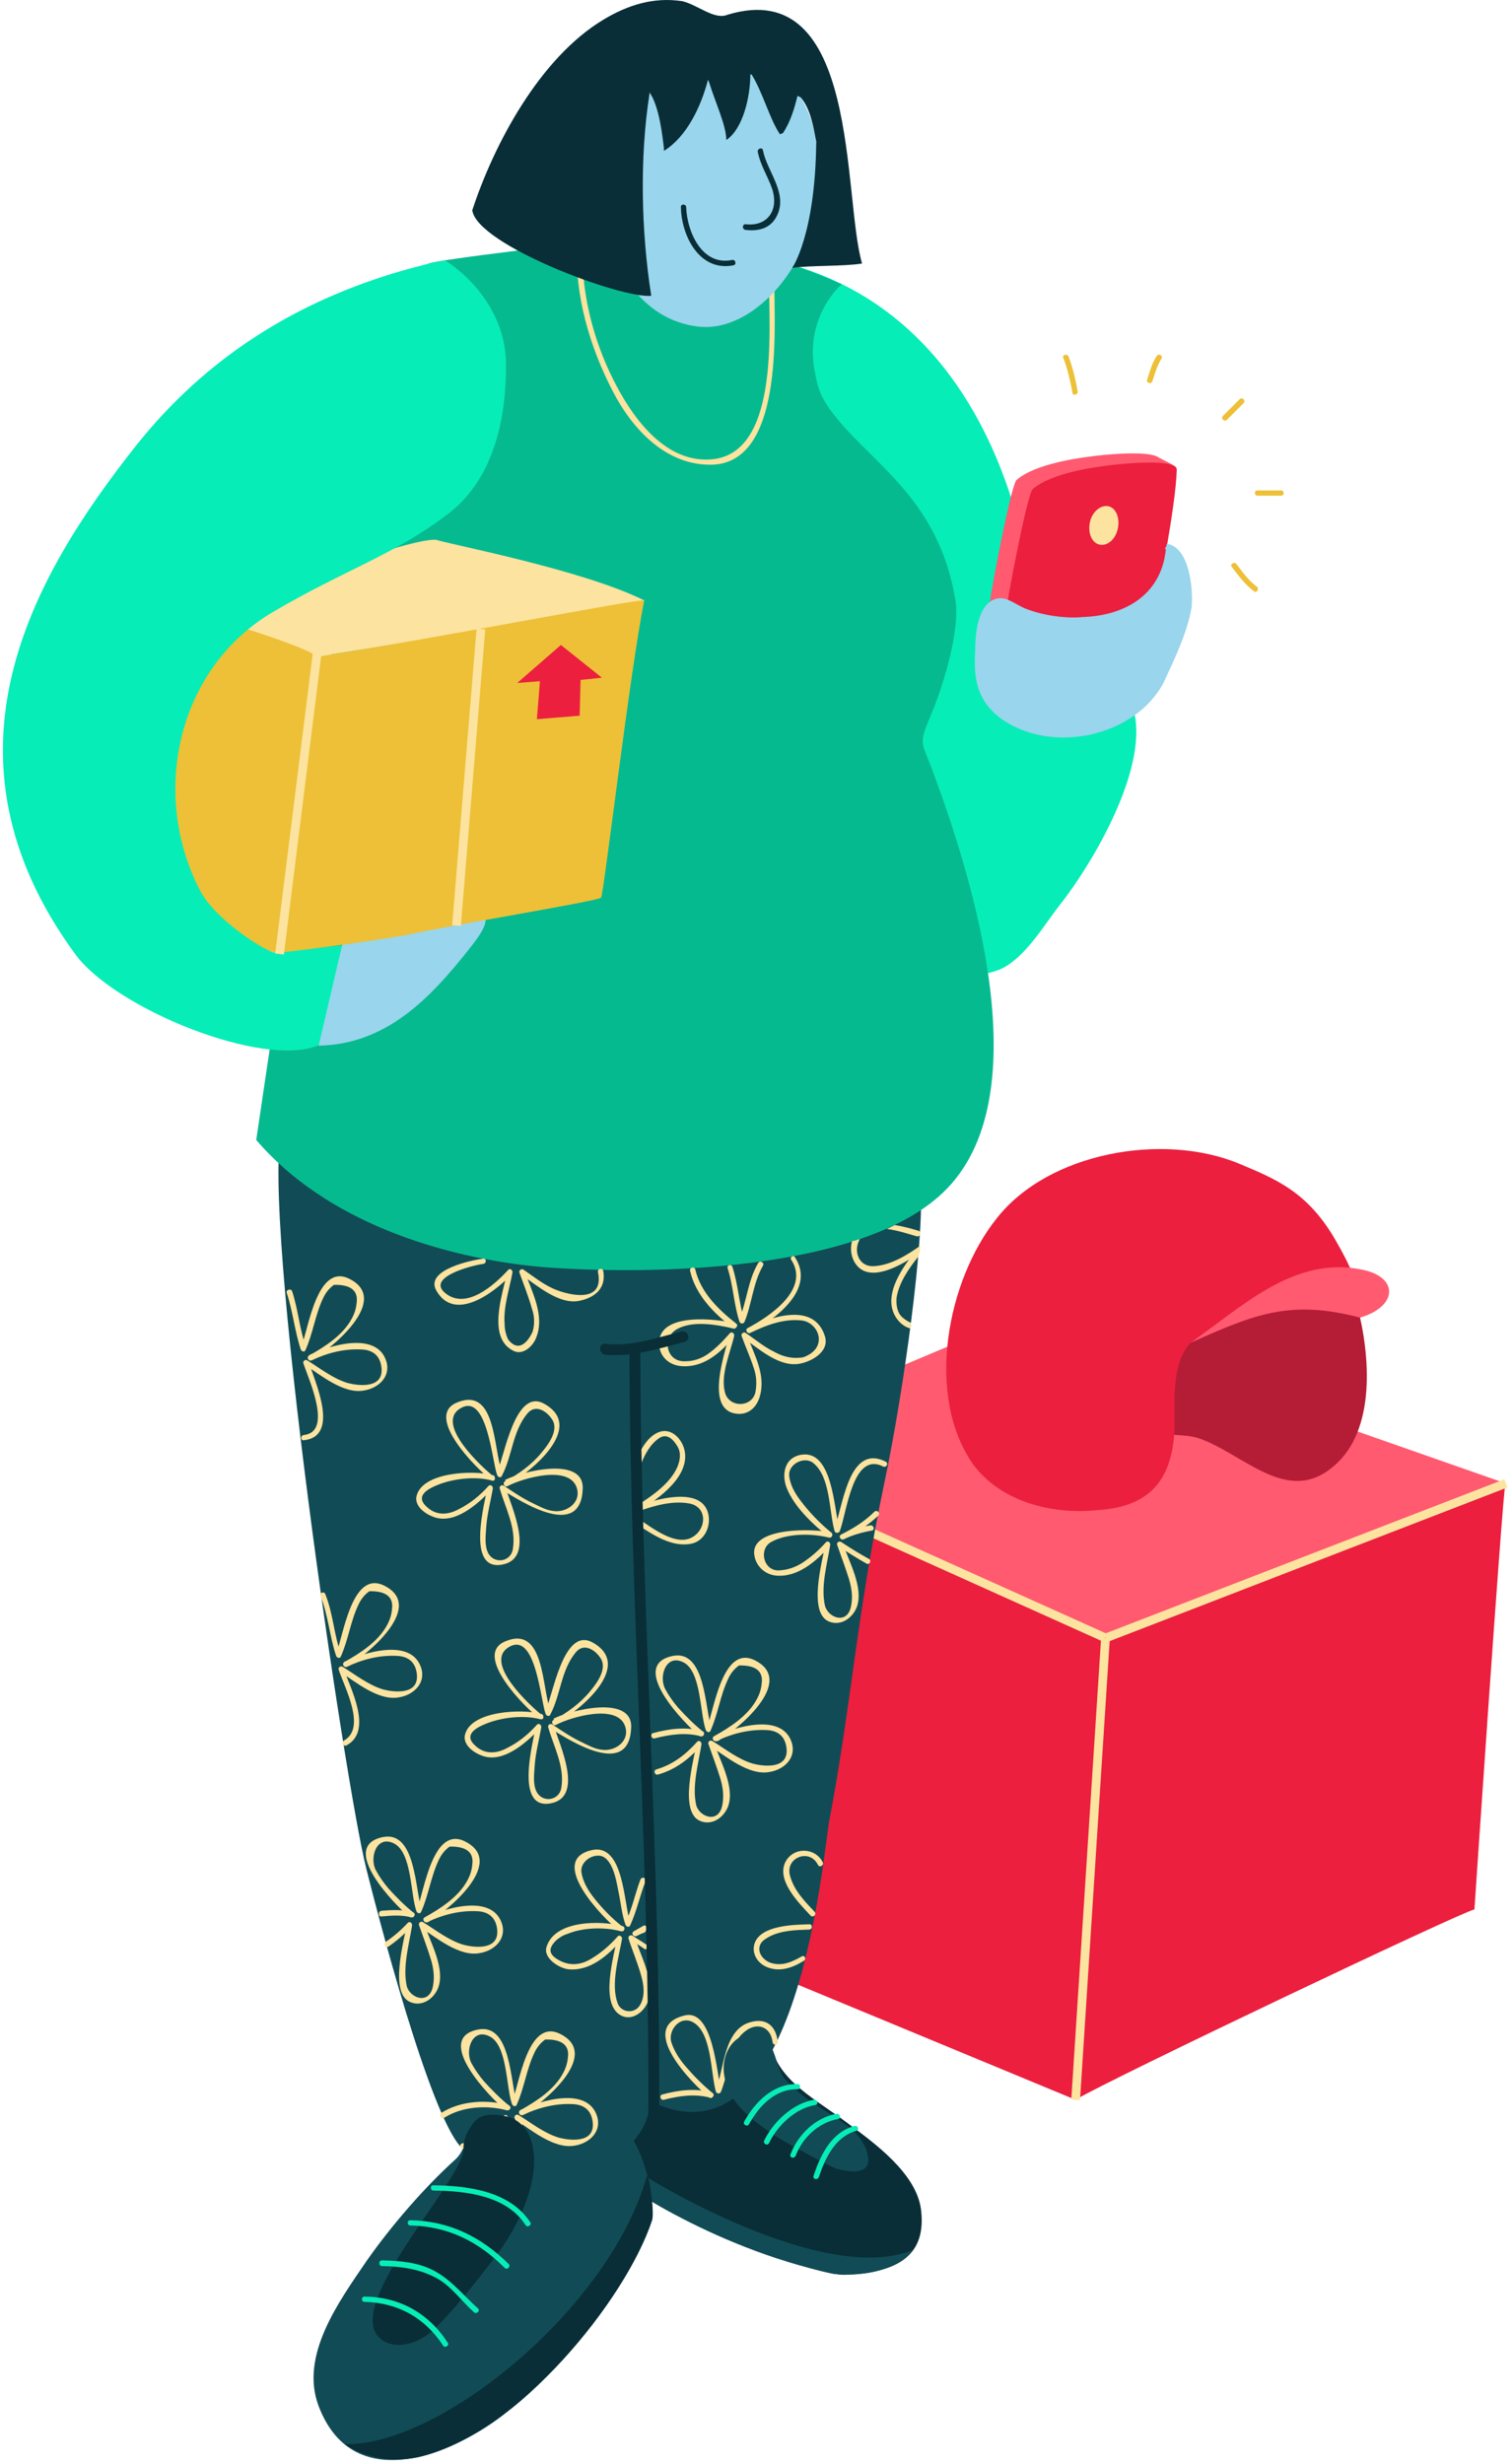 <svg width="289" height="471" viewBox="0 0 289 471" fill="none" xmlns="http://www.w3.org/2000/svg">
<path d="M146.919 387.488C146.919 396.915 154.845 400.419 161.936 405.758C167.109 409.596 175.117 415.352 176.035 422.276C176.953 429.701 173.449 434.373 161.519 434.79C155.679 434.957 135.824 426.448 132.07 424.696C125.145 421.108 120.14 418.439 119.222 410.43C118.555 403.923 118.805 395.663 123.477 390.491C126.146 387.571 147.42 378.645 149.172 384.901" fill="#092E37"/>
<path d="M159.35 434.623C134.989 429.367 116.969 415.936 116.969 415.936L123.56 416.103C123.56 416.103 157.264 437.126 174.533 430.035C174.533 430.118 170.529 435.624 159.35 434.623Z" fill="#114C56"/>
<path d="M205.568 401.336C212.242 397.332 280.151 365.046 281.819 364.963C281.819 364.963 287.075 287.043 287.742 283.456C283.571 284.957 216.33 312.237 211.241 312.988C211.324 313.072 206.235 389.406 205.568 401.336L144.583 376.058L157.431 288.962L211.241 313.155" fill="#EC1F3E"/>
<path d="M211.241 313.822L287.826 283.539L195.64 251.253L132.987 277.699L211.241 313.822Z" fill="#FF5A70"/>
<path d="M259.461 249.751C261.881 259.012 263.049 273.361 254.956 280.202C246.03 287.96 237.687 277.782 229.011 274.863C225.173 273.695 220.334 275.196 218.582 271.275C214.995 263.517 226.925 250.419 232.932 247.415C235.268 246.248 256.792 243.494 259.461 249.751Z" fill="#B51D37"/>
<path d="M227.759 256.426C223.922 260.263 224.506 267.354 224.506 272.777C224.172 282.621 220.001 287.96 209.906 288.628C201.23 289.546 191.386 287.126 186.046 279.952C176.786 266.854 180.957 244.746 190.551 232.816C200.396 220.302 222.17 216.381 236.769 222.388C243.944 225.391 249.951 227.81 255.29 237.071C267.804 258.678 248.199 243.578 234.684 253.422C233.432 254.34 229.261 255.258 227.759 256.426Z" fill="#EC1F3E"/>
<path d="M259.962 251.837C267.136 249.751 267.47 244.078 260.295 242.66C247.281 239.991 237.353 249.835 227.509 256.676C240.106 251.003 246.78 248.417 259.962 251.837Z" fill="#FF5A70"/>
<path d="M210.465 313.05L204.766 401.295L206.431 401.403L212.13 313.157L210.465 313.05Z" fill="#FCE39F"/>
<path d="M287.53 282.743L211.034 312.299L211.635 313.855L288.132 284.3L287.53 282.743Z" fill="#FCE39F"/>
<path d="M166.01 291.771L165.325 293.292L210.895 313.801L211.58 312.279L166.01 291.771Z" fill="#FCE39F"/>
<path d="M120.307 407.927C124.061 413.099 125.229 422.443 124.478 424.612C119.973 438.127 105.957 454.145 96.947 460.986C87.77 468.411 67.748 477.838 60.907 459.901C57.237 450.224 64.745 439.963 70.084 432.12C74.756 425.446 81.096 418.105 87.103 412.682C89.439 410.513 89.94 405.174 90.273 404.924C96.614 400.168 102.787 405.508 110.629 405.508C114.884 405.508 116.469 407.093 119.139 408.678" fill="#114C56"/>
<path d="M53.9 215.463C74.756 216.631 96.28 226.225 117.136 228.561C138.577 230.313 155.095 228.144 175.952 226.893C176.703 236.987 172.781 265.686 169.027 283.456C163.771 308.483 162.604 326.837 158.432 348.361C156.68 360.875 151.258 414.851 124.311 401.587C123.143 415.936 102.704 417.771 89.022 411.097C83.599 408.428 73.755 372.137 70.001 357.121C65.996 341.353 49.728 231.565 53.9 215.463Z" fill="#114C56"/>
<path d="M148.087 49.779C195.056 60.541 204.066 119.273 196.474 159.151C193.805 174.835 185.712 177.922 176.786 163.155C166.024 145.719 158.432 125.113 154.845 105.425C152.175 92.911 148.588 79.896 146.752 67.382C145.918 61.96 144.083 54.201 148.087 49.779Z" fill="#07EDB7"/>
<path d="M216.497 135.792L216.83 136.376C219.25 147.138 209.072 164.74 202.481 173.083C199.478 176.921 196.224 182.594 191.719 185.013C183.043 189.184 175.868 181.426 171.697 174.585C164.522 162.071 163.938 139.713 179.456 132.788C192.637 127.449 204.233 131.036 216.497 135.792Z" fill="#07EDB7"/>
<path d="M103.454 242.16C123.477 243.745 164.188 243.244 180.206 227.977C199.061 210.124 185.963 168.244 178.621 148.306C176.035 141.131 175.368 142.799 178.287 135.792C180.29 130.953 183.543 120.441 182.626 114.768C179.372 94.746 165.857 88.239 158.682 78.311C156.346 75.058 156.18 73.222 155.679 70.719C153.844 60.541 160.685 54.368 160.935 54.368C160.935 54.368 152.342 50.447 148.004 49.779C142.665 48.945 137.325 54.368 131.986 54.368C125.979 54.368 122.309 44.524 116.886 45.692C114.216 46.109 82.932 49.613 81.764 50.447C72.086 57.121 55.568 173.75 48.977 217.883C62.242 233.4 84.35 240.408 103.454 242.16Z" fill="#06BA90"/>
<path d="M47.059 120.191C50.229 121.943 57.82 124.195 60.49 125.53C65.913 124.696 116.469 116.604 123.143 114.768C111.547 108.928 85.768 104.006 83.349 103.172C78.844 102.755 49.311 112.599 46.641 120.191" fill="#FCE39F"/>
<path d="M53.482 182.343C56.152 168.161 60.49 125.53 60.49 125.53C60.907 123.111 60.49 125.53 60.49 125.53C59.739 124.195 47.059 120.191 47.059 120.191C46.642 120.191 46.725 120.024 45.307 120.942C42.136 122.861 39.217 129.034 37.548 132.121C32.793 140.797 30.957 152.56 33.71 162.071C35.379 168.161 39.05 173.834 44.139 177.755C45.807 179.09 47.893 180.091 49.812 181.092C50.813 181.592 53.482 182.343 53.482 182.343Z" fill="#EDC037"/>
<path d="M85.101 49.779C85.101 49.779 83.516 49.863 77.008 51.698C56.736 57.538 39.467 68.217 25.952 85.236C6.263 110.18 -13.509 144.218 14.356 182.343C21.947 192.772 50.312 204.284 60.907 199.779C70.334 195.775 67.748 180.424 65.579 180.675C63.911 180.842 54.317 181.843 52.731 182.093C51.313 182.26 40.968 175.836 38.132 169.996C28.705 151.643 33.877 127.699 52.231 116.937C65.996 108.845 75.34 106.092 85.601 98.25C89.022 95.664 96.947 88.322 96.697 69.218C96.53 60.375 90.69 53.367 85.101 49.779Z" fill="#07EDB7"/>
<path d="M218.165 112.349C218.249 111.848 224.589 96.665 224.839 89.407C224.923 89.073 221.752 87.655 221.419 87.405C219.333 85.986 210.156 86.987 208.571 87.238C206.569 87.488 197.893 88.573 194.305 91.743C193.304 92.577 189.8 110.931 189.216 114.935C189.633 115.019 191.719 116.52 192.303 116.604C199.394 117.772 215.829 118.272 218.082 112.516" fill="#FF5A70"/>
<path d="M221.252 114.017C221.335 113.517 224.672 97.082 224.923 89.907C225.256 87.404 213.493 88.739 211.658 88.99C209.656 89.24 200.979 90.325 197.392 93.495C196.391 94.329 192.887 112.683 192.303 116.687C197.726 117.772 218.749 120.525 221.168 114.268" fill="#EC1F3E"/>
<path d="M208.321 99.835C207.904 101.837 208.654 103.756 210.156 104.09C211.658 104.423 213.243 103.089 213.66 101.003C214.077 99.001 213.326 97.082 211.825 96.748C210.323 96.498 208.738 97.833 208.321 99.835Z" fill="#FCE39F"/>
<path d="M222.837 105.091C221.836 114.184 214.411 117.688 206.986 117.938C203.733 118.272 199.311 117.605 196.308 116.437C194.556 115.853 192.637 114.101 190.885 114.351C186.714 114.935 186.38 121.526 186.38 124.779C186.046 130.119 186.964 134.29 191.719 137.627C201.563 144.218 217.081 140.63 222.42 130.452C224.506 125.947 226.925 120.942 227.759 116.103C228.093 113.1 227.509 104.59 223.004 103.923C223.004 103.923 223.004 104.507 222.67 104.757" fill="#99D5EC"/>
<path d="M60.907 199.863C73.922 199.612 82.348 190.686 89.773 181.259C92.943 177.254 95.112 173.834 88.438 173.834C81.764 173.834 70.751 174.751 65.579 179.84" fill="#99D5EC"/>
<path d="M60.49 125.53C81.513 122.36 122.225 114.351 123.143 114.768C120.473 127.783 115.384 171.081 114.884 171.581C114.216 172.249 85.601 176.921 77.509 178.756C69.417 180.091 61.491 181.175 53.399 182.093C54.317 180.424 56.903 155.48 58.655 142.466C59.155 138.962 60.49 125.53 60.49 125.53Z" fill="#EDC037"/>
<path d="M60.087 122.39L52.601 182.243L54.257 182.45L61.742 122.597L60.087 122.39Z" fill="#FCE39F"/>
<path d="M91.089 120.145L86.425 176.848L88.088 176.985L92.752 120.282L91.089 120.145Z" fill="#FCE39F"/>
<path d="M102.62 137.46L103.204 130.202L98.866 130.536L107.209 123.278L115.051 129.535L110.963 129.952L110.796 136.793L102.62 137.46Z" fill="#EC1F3E"/>
<path d="M72.921 366.297C74.839 366.131 76.675 365.964 78.593 366.464C79.261 366.631 79.511 365.63 78.844 365.463C76.925 364.963 74.923 365.046 72.921 365.213C72.253 365.296 72.253 366.381 72.921 366.297Z" fill="#FCE39F"/>
<path d="M79.094 365.63C77.342 364.212 75.757 362.627 74.255 360.958C73.338 359.874 72.503 358.706 71.836 357.454C70.585 355.118 71.919 350.78 75.173 352.282C78.76 353.867 78.427 362.043 79.595 365.296C79.761 365.713 80.345 365.88 80.512 365.38C81.93 362.21 82.348 358.706 83.849 355.536C84.35 354.451 85.017 353.617 85.935 352.949C89.105 352.866 90.607 354.034 90.273 356.37C90.19 357.454 89.856 358.455 89.355 359.373C87.687 362.543 84.183 364.796 81.18 366.464C80.596 366.798 81.096 367.632 81.68 367.382C84.6 365.964 87.937 365.13 91.191 365.296C93.36 365.38 94.778 366.464 95.028 368.8C95.445 372.888 90.523 372.221 88.605 371.72C85.768 370.886 83.265 368.884 80.846 367.382C80.429 367.132 79.928 367.549 80.095 367.966C80.846 370.135 81.68 372.304 82.348 374.473C82.848 376.142 83.098 377.81 82.765 379.562C82.097 383.316 78.343 381.898 77.759 379.646C76.925 375.975 78.176 371.72 78.76 368.049C78.844 367.549 78.26 367.132 77.926 367.549C76.591 368.967 75.34 370.052 73.755 371.136C73.171 371.553 73.755 372.388 74.255 372.054C75.84 370.969 77.259 369.718 78.593 368.3C78.343 368.133 78.01 367.966 77.759 367.799C77.259 370.886 74.255 381.231 78.593 382.732C80.846 383.567 83.015 381.898 83.766 379.896C85.101 376.225 82.264 371.22 81.096 367.799C80.846 367.966 80.596 368.216 80.345 368.383C83.349 370.302 87.77 374.056 91.691 373.305C94.361 372.888 96.864 370.719 95.946 367.716C94.111 361.876 85.017 364.712 81.18 366.548C81.347 366.881 81.513 367.132 81.68 367.465C85.434 365.38 96.947 355.953 88.855 351.948C82.598 348.861 81.013 361.959 79.678 364.963C80.012 364.963 80.345 365.046 80.596 365.046C79.344 361.375 79.511 349.946 73.254 351.114C64.411 352.866 75.674 364.295 78.26 366.381C78.844 366.715 79.595 366.047 79.094 365.63Z" fill="#FCE39F"/>
<path d="M84.934 404.757C88.438 402.588 92.943 402.337 96.864 403.339C97.531 403.505 97.781 402.504 97.114 402.337C92.943 401.253 88.104 401.503 84.35 403.839C83.849 404.256 84.35 405.174 84.934 404.757Z" fill="#FCE39F"/>
<path d="M95.863 413.016C96.113 410.263 96.697 407.593 97.114 404.924C97.197 404.423 96.614 404.006 96.28 404.423C94.111 406.842 91.608 409.095 88.354 409.679C87.687 409.846 87.937 410.847 88.605 410.68C92.025 410.013 94.695 407.677 96.947 405.09C96.697 404.924 96.363 404.757 96.113 404.59C95.612 407.343 95.028 410.179 94.778 413.016C94.778 413.683 95.779 413.683 95.863 413.016Z" fill="#FCE39F"/>
<path d="M97.364 402.504C95.612 401.086 94.027 399.501 92.526 397.832C91.608 396.748 90.774 395.58 90.106 394.329C88.855 391.993 90.19 387.655 93.443 389.156C97.031 390.741 96.697 398.917 97.865 402.171C98.032 402.588 98.616 402.755 98.783 402.254C100.201 399.084 100.618 395.58 102.12 392.41C102.62 391.325 103.288 390.491 104.205 389.824C107.376 389.74 108.877 390.908 108.544 393.244C108.46 394.329 108.126 395.33 107.626 396.247C105.957 399.418 102.453 401.67 99.45 403.339C98.866 403.672 99.367 404.507 99.951 404.256C102.871 402.838 106.208 402.004 109.461 402.171C111.63 402.254 113.049 403.339 113.299 405.675C113.716 409.762 108.794 409.095 106.875 408.594C104.039 407.76 101.536 405.758 99.116 404.256C98.699 404.006 98.199 404.423 98.366 404.84C99.367 408.01 100.535 411.014 100.952 414.351C101.035 415.018 102.036 415.018 101.953 414.351C101.536 410.93 100.368 407.844 99.283 404.59C99.033 404.757 98.783 405.007 98.532 405.174C101.536 407.093 105.957 410.847 109.878 410.096C112.548 409.679 115.051 407.51 114.133 404.507C112.298 398.667 103.204 401.503 99.367 403.339C99.534 403.672 99.7 403.923 99.867 404.256C103.621 402.171 115.134 392.743 107.042 388.739C100.785 385.652 99.2 398.75 97.865 401.754C98.199 401.754 98.532 401.837 98.783 401.837C97.531 398.166 97.698 386.737 91.441 387.905C82.598 389.573 93.861 401.086 96.447 403.172C97.198 403.672 97.948 402.921 97.364 402.504Z" fill="#FCE39F"/>
<path d="M123.477 371.637C122.643 371.053 121.725 370.552 120.891 369.968C120.473 369.718 119.973 370.135 120.14 370.552C120.891 372.888 121.892 375.224 122.559 377.643C123.06 379.395 123.31 381.314 122.476 382.983C121.475 385.068 118.721 384.735 118.054 382.899C116.719 379.228 118.221 374.306 118.888 370.636C118.972 370.135 118.388 369.718 118.054 370.135C116.552 371.804 115.051 373.138 113.132 374.306C111.297 375.474 109.294 375.808 107.292 374.89C104.456 373.555 104.956 372.221 106.291 370.886C106.958 370.302 107.626 369.885 108.46 369.634C111.463 368.383 115.551 368.3 118.722 369.134C119.389 369.301 119.639 368.3 118.972 368.133C114.8 367.048 106.041 366.965 104.456 372.137C103.788 374.306 106.958 376.225 108.627 376.392C112.798 376.809 116.219 373.722 118.805 370.802C118.555 370.636 118.221 370.469 117.971 370.302C117.387 373.806 114.467 383.316 118.888 385.319C121.141 386.32 123.477 384.151 123.977 382.148C125.062 378.394 122.392 373.722 121.308 370.218C121.057 370.385 120.807 370.636 120.557 370.802C121.391 371.386 122.309 371.887 123.143 372.471C123.56 372.888 124.061 371.97 123.477 371.637Z" fill="#FCE39F"/>
<path d="M122.893 368.133C122.309 368.467 121.725 368.8 121.141 369.134C121.308 369.468 121.474 369.718 121.641 370.052C122.142 369.801 122.642 369.551 123.143 369.384C123.727 369.134 123.477 368.133 122.893 368.383C122.309 368.633 121.725 368.884 121.141 369.134C120.557 369.468 121.057 370.302 121.641 370.052C122.225 369.718 122.809 369.384 123.393 369.05C123.977 368.633 123.477 367.716 122.893 368.133Z" fill="#FCE39F"/>
<path d="M119.055 368.3C116.886 366.631 114.967 364.629 113.299 362.46C112.298 361.125 111.38 359.54 111.13 357.871C110.879 355.953 112.965 354.451 114.717 354.701C117.053 355.118 117.804 359.373 118.137 361.208C118.638 363.378 118.805 365.797 119.556 367.883C119.723 368.3 120.307 368.467 120.473 367.966C121.725 365.213 122.309 362.293 123.393 359.54C123.644 358.873 122.642 358.622 122.392 359.29C121.391 361.959 120.807 364.879 119.556 367.465C119.889 367.465 120.223 367.549 120.473 367.549C119.222 364.045 119.305 352.282 113.132 353.617C104.456 355.535 115.301 366.631 118.137 368.884C118.805 369.384 119.556 368.717 119.055 368.3Z" fill="#FCE39F"/>
<path d="M103.705 327.921C101.285 326.003 92.526 317.91 97.114 314.907C102.37 311.487 103.288 324.918 104.289 327.588C104.456 328.005 105.04 328.172 105.206 327.671C107.209 323.834 107.209 319.245 110.045 315.825C111.547 313.989 113.632 315.241 114.717 316.826C116.219 318.912 114.05 321.748 112.798 323.25C110.963 325.502 108.377 327.421 105.79 328.756C105.206 329.089 105.707 330.007 106.291 329.673C109.127 328.172 117.971 325.586 119.472 329.924C120.473 332.844 117.47 334.846 114.967 334.429C113.549 334.262 112.298 333.511 111.046 332.927C109.127 332.009 107.292 330.758 105.54 329.59C105.123 329.34 104.622 329.757 104.789 330.174C105.874 333.928 107.959 337.682 107.292 341.687C106.875 344.356 103.288 344.69 102.37 342.02C101.869 340.602 102.12 338.85 102.203 337.432C102.37 335.013 103.037 332.593 103.454 330.174C103.538 329.673 102.954 329.256 102.62 329.673C100.952 331.509 99.116 333.01 96.947 334.095C94.778 335.263 92.526 335.346 90.69 333.511C88.521 331.425 91.358 330.091 92.776 329.507C95.779 328.255 100.034 327.755 103.204 328.589C103.872 328.756 104.122 327.755 103.454 327.588C99.951 326.587 89.856 326.92 88.855 331.676C88.438 333.928 91.441 335.597 93.193 335.847C96.947 336.431 100.952 332.76 103.288 330.257C103.037 330.091 102.704 329.924 102.453 329.757C101.953 332.76 98.282 345.941 105.206 344.69C111.797 343.522 106.875 333.344 105.79 329.673C105.54 329.84 105.29 330.091 105.04 330.257C109.127 332.844 120.307 339.935 120.64 330.174C120.891 323.75 108.627 327.004 105.79 328.505C105.957 328.839 106.124 329.089 106.291 329.423C110.796 327.004 121.308 318.328 113.215 313.906C107.626 310.903 105.624 324.334 104.289 326.92C104.622 326.92 104.956 327.004 105.206 327.004C103.538 322.582 104.122 310.485 96.53 313.739C90.273 316.409 100.618 326.587 102.954 328.339C103.455 329.006 104.205 328.339 103.705 327.921Z" fill="#FCE39F"/>
<path d="M61.241 304.979C62.742 308.734 62.993 312.738 64.244 316.492C64.411 316.909 64.995 317.076 65.162 316.576C66.58 313.405 66.997 309.902 68.499 306.731C68.999 305.647 69.667 304.813 70.585 304.145C73.755 304.062 75.256 305.23 74.923 307.566C74.839 308.65 74.506 309.651 74.005 310.569C72.337 313.739 68.833 315.992 65.829 317.66C65.245 317.994 65.746 318.828 66.33 318.578C69.25 317.16 72.587 316.325 75.84 316.492C78.01 316.576 79.428 317.66 79.678 319.996C80.095 324.084 75.173 323.417 73.254 322.916C70.418 322.082 67.915 320.079 65.496 318.578C65.078 318.328 64.578 318.745 64.745 319.162C65.829 322.499 70.084 330.257 65.746 332.677C65.162 333.011 65.662 333.928 66.246 333.594C71.335 330.841 66.997 322.749 65.662 318.912C65.412 319.078 65.162 319.329 64.912 319.495C67.915 321.414 72.337 325.168 76.257 324.418C78.927 324 81.43 321.831 80.512 318.828C78.677 312.988 69.584 315.825 65.746 317.66C65.913 317.994 66.08 318.244 66.246 318.578C70.001 316.492 81.513 307.065 73.421 303.061C67.164 299.974 65.579 313.072 64.244 316.075C64.578 316.075 64.912 316.158 65.162 316.158C63.827 312.404 63.66 308.316 62.158 304.646C61.992 304.145 60.991 304.395 61.241 304.979Z" fill="#FCE39F"/>
<path d="M94.445 282.288C92.025 280.369 83.265 272.276 87.854 269.273C93.11 265.853 94.027 279.284 95.028 281.954C95.195 282.371 95.779 282.538 95.946 282.037C97.948 278.2 97.948 273.611 100.785 270.191C102.287 268.355 104.372 269.607 105.457 271.192C106.958 273.278 104.789 276.114 103.538 277.616C101.703 279.868 99.116 281.787 96.53 283.122C95.946 283.455 96.447 284.373 97.031 284.039C99.867 282.538 108.71 279.952 110.212 284.29C111.213 287.21 108.21 289.212 105.707 288.795C104.289 288.628 103.037 287.877 101.786 287.293C99.867 286.375 98.032 285.124 96.28 283.956C95.863 283.706 95.362 284.123 95.529 284.54C96.614 288.294 98.699 292.048 98.032 296.053C97.615 298.722 94.027 299.056 93.11 296.387C92.609 294.968 92.859 293.216 92.943 291.798C93.11 289.379 93.777 286.959 94.194 284.54C94.278 284.039 93.694 283.622 93.36 284.039C91.692 285.875 89.856 287.377 87.687 288.461C85.518 289.629 83.265 289.712 81.43 287.877C79.261 285.791 82.097 284.457 83.516 283.873C86.519 282.621 90.774 282.121 93.944 282.955C94.611 283.122 94.862 282.121 94.194 281.954C90.69 280.953 80.596 281.286 79.595 286.042C79.178 288.294 82.181 289.963 83.933 290.213C87.687 290.797 91.692 287.126 94.027 284.623C93.777 284.457 93.443 284.29 93.193 284.123C92.693 287.126 89.022 300.307 95.946 299.056C102.537 297.888 97.615 287.71 96.53 284.039C96.28 284.206 96.03 284.457 95.779 284.623C99.867 287.21 111.046 294.301 111.38 284.54C111.63 278.116 99.367 281.37 96.53 282.872C96.697 283.205 96.864 283.455 97.031 283.789C101.536 281.37 112.047 272.694 103.955 268.272C98.365 265.269 96.363 278.7 95.028 281.286C95.362 281.286 95.696 281.37 95.946 281.37C94.278 276.948 94.862 264.852 87.27 268.105C81.013 270.775 91.358 280.953 93.694 282.705C94.194 283.455 94.945 282.705 94.445 282.288Z" fill="#FCE39F"/>
<path d="M54.817 247.165C55.985 250.669 56.319 254.423 57.487 257.927C57.654 258.344 58.238 258.511 58.404 258.011C59.823 254.84 60.24 251.336 61.742 248.166C62.242 247.082 62.91 246.248 63.827 245.58C66.997 245.497 68.499 246.665 68.165 249.001C68.082 250.085 67.748 251.086 67.248 252.004C65.579 255.174 62.075 257.427 59.072 259.095C58.488 259.429 58.989 260.263 59.572 260.013C62.492 258.595 65.829 257.76 69.083 257.927C71.252 258.011 72.67 259.095 72.921 261.431C73.338 265.519 68.416 264.851 66.497 264.351C63.66 263.517 61.158 261.514 58.738 260.013C58.321 259.762 57.821 260.18 57.987 260.597C58.989 263.6 63.66 273.695 58.071 274.279C57.403 274.362 57.403 275.363 58.071 275.28C65.079 274.529 60.156 264.017 58.989 260.263C58.738 260.43 58.488 260.68 58.238 260.847C61.241 262.766 65.663 266.52 69.584 265.769C72.253 265.352 74.756 263.183 73.838 260.18C72.003 254.34 62.91 257.176 59.072 259.012C59.239 259.345 59.406 259.596 59.572 259.929C63.327 257.844 74.839 248.417 66.747 244.412C60.49 241.325 58.905 254.423 57.57 257.427C57.904 257.427 58.238 257.51 58.488 257.51C57.236 254.006 56.986 250.252 55.818 246.748C55.568 246.248 54.567 246.498 54.817 247.165Z" fill="#FCE39F"/>
<path d="M114.3 243.161C115.635 249.668 107.709 247.249 105.624 246.248C103.621 245.33 101.869 243.912 100.034 242.66C99.7 242.41 99.116 242.827 99.283 243.244C100.117 245.58 101.035 247.833 101.703 250.252C102.203 251.67 102.203 253.172 101.786 254.59C100.952 256.342 99.2 258.678 97.114 256.008C96.697 255.091 96.447 254.09 96.447 253.005C96.196 249.751 97.364 246.414 97.948 243.244C98.032 242.744 97.448 242.326 97.114 242.744C94.445 245.664 89.022 250.502 85.017 247.082C81.43 243.995 90.774 241.743 92.359 241.576C93.026 241.492 93.026 240.491 92.359 240.575C90.273 240.825 81.263 242.66 83.349 246.581C86.853 252.922 94.528 246.998 97.781 243.578C97.531 243.411 97.198 243.244 96.947 243.077C96.113 247.249 92.943 255.842 98.282 258.261C100.034 259.012 101.869 257.26 102.453 255.758C104.205 251.503 101.703 246.998 100.284 242.994C100.034 243.161 99.784 243.411 99.534 243.578C102.537 245.58 106.958 249.585 110.963 248.583C113.883 247.916 115.885 246.081 115.301 242.91C115.134 242.243 114.133 242.493 114.3 243.161Z" fill="#FCE39F"/>
<path d="M151.257 240.825C154.845 246.414 147.17 251.587 142.915 253.839C142.331 254.173 142.831 255.007 143.415 254.757C146.502 253.255 150.006 251.92 153.51 252.421C156.68 253.088 158.265 257.76 153.51 259.429C151.508 259.762 149.672 259.345 147.92 258.344C146.002 257.427 144.25 255.925 142.498 254.757C142.164 254.507 141.58 254.924 141.747 255.341C142.498 257.427 143.415 259.429 144.083 261.514C144.583 262.933 144.667 264.434 144.417 265.936C143.916 269.023 139.411 269.19 138.577 266.186C137.659 262.766 139.578 258.595 140.329 255.341C140.412 254.84 139.828 254.423 139.494 254.84C138.16 256.342 136.908 257.677 135.24 258.845C133.988 259.679 132.57 260.18 131.068 260.18C127.314 260.43 126.48 255.758 129.316 254.09C132.32 252.338 136.992 253.172 140.162 253.923C140.829 254.09 141.079 253.088 140.412 252.922C137.158 252.087 125.729 250.669 125.979 256.926C126.063 259.179 127.731 260.847 130.067 261.097C134.405 261.514 137.576 258.678 140.245 255.591C139.995 255.424 139.661 255.258 139.411 255.091C138.744 258.094 134.572 269.356 140.662 270.191C142.831 270.524 144.5 269.19 145.167 267.104C146.502 262.849 144.166 259.012 142.748 255.091C142.498 255.258 142.247 255.508 141.997 255.675C144.917 257.677 148.755 261.264 152.676 260.68C154.928 260.346 158.599 258.428 157.681 255.424C155.596 248.75 147.336 251.67 142.748 253.923C142.915 254.256 143.082 254.507 143.249 254.84C148.004 252.254 155.929 246.581 152.008 240.408C151.758 239.74 150.84 240.241 151.257 240.825Z" fill="#FCE39F"/>
<path d="M139.077 242.41C140.162 245.747 140.245 249.251 141.33 252.588C141.497 253.089 142.164 253.089 142.331 252.588C143.749 249.084 143.916 245.246 145.835 241.909C146.168 241.325 145.251 240.825 144.917 241.409C142.915 244.829 142.748 248.75 141.246 252.338C141.58 252.338 141.914 252.338 142.247 252.338C141.246 249.001 141.079 245.497 139.995 242.16C139.828 241.492 138.827 241.826 139.077 242.41Z" fill="#FCE39F"/>
<path d="M140.746 253.005C137.325 250.335 133.905 246.998 132.904 242.66C132.737 241.993 131.736 242.243 131.903 242.91C132.904 247.415 136.408 251.003 139.995 253.756C140.496 254.09 141.246 253.422 140.746 253.005Z" fill="#FCE39F"/>
<path d="M166.107 297.972C164.272 296.971 162.52 295.886 160.768 294.718C160.351 294.468 159.85 294.885 160.017 295.302C160.768 297.471 161.602 299.64 162.27 301.809C162.77 303.478 163.021 305.146 162.687 306.898C162.019 310.652 158.265 309.234 157.681 306.898C156.847 303.227 158.098 298.973 158.682 295.302C158.766 294.801 158.182 294.384 157.848 294.801C156.513 296.303 155.095 297.555 153.343 298.722C152.008 299.557 150.59 300.057 149.088 300.141C145.918 300.474 144.917 296.053 147.42 294.718C150.423 293.05 155.095 293.05 158.432 293.884C159.1 294.051 159.35 293.05 158.682 292.883C155.929 292.215 143.499 291.715 144.166 297.137C144.417 299.223 146.085 300.892 148.254 301.142C152.425 301.559 155.929 298.472 158.599 295.552C158.349 295.385 158.015 295.219 157.765 295.052C157.264 298.138 154.261 308.483 158.599 309.985C160.852 310.819 163.021 309.151 163.771 307.148C165.106 303.478 162.27 298.472 161.102 295.052C160.852 295.219 160.601 295.469 160.351 295.636C162.103 296.72 163.855 297.888 165.69 298.889C166.107 299.14 166.691 298.305 166.107 297.972Z" fill="#FCE39F"/>
<path d="M167.108 288.962C165.273 290.797 163.104 292.132 160.768 293.3C160.184 293.633 160.685 294.468 161.269 294.217C162.937 293.383 164.773 292.883 166.608 292.549C167.275 292.465 167.025 291.464 166.358 291.548C164.439 291.881 162.52 292.465 160.768 293.3C160.935 293.633 161.102 293.884 161.269 294.217C163.688 293.049 165.857 291.548 167.859 289.712C168.36 289.212 167.609 288.461 167.108 288.962Z" fill="#FCE39F"/>
<path d="M158.933 292.966C156.68 291.131 154.678 289.045 152.926 286.709C151.925 285.374 151.007 283.789 150.84 282.037C150.674 279.785 153.76 278.283 155.429 279.618C158.766 282.288 158.432 288.795 159.517 292.632C159.684 293.133 160.351 293.049 160.518 292.632C161.853 289.212 162.937 277.365 168.777 280.285C169.361 280.619 169.945 279.701 169.278 279.368C162.103 275.78 161.102 288.294 159.433 292.299C159.767 292.299 160.101 292.299 160.434 292.299C159.433 288.628 159.183 277.199 153.26 278.033C149.839 278.533 149.339 281.954 150.423 284.54C151.925 288.127 155.262 291.214 158.182 293.633C158.682 294.134 159.433 293.467 158.933 292.966Z" fill="#FCE39F"/>
<path d="M121.808 297.221C122.058 298.472 122.225 299.807 122.058 301.058C121.975 301.726 123.06 301.726 123.06 301.058C123.226 299.64 123.06 298.305 122.726 296.887C122.726 296.303 121.725 296.637 121.808 297.221Z" fill="#FCE39F"/>
<path d="M122.225 288.795C125.229 287.71 128.649 286.792 131.819 287.376C135.49 288.127 134.989 292.799 131.819 294.051C128.816 295.219 124.811 292.132 122.392 290.547C121.808 290.213 121.308 291.047 121.891 291.464C124.895 293.383 128.399 295.802 132.153 295.052C134.906 294.468 136.074 291.298 135.24 288.878C133.571 284.123 125.145 286.626 121.975 287.794C121.307 288.044 121.558 289.045 122.225 288.795Z" fill="#FCE39F"/>
<path d="M122.476 279.952C123.226 278.033 124.228 276.114 125.896 274.946C127.481 273.778 128.733 275.196 129.483 276.448C130.234 277.699 129.984 279.117 129.483 280.369C128.065 283.622 124.478 286.042 121.558 287.877C120.974 288.211 121.474 289.128 122.058 288.795C125.896 286.459 132.487 281.87 130.651 276.531C129.901 274.529 127.982 272.86 125.813 273.778C123.56 274.696 122.142 277.616 121.391 279.701C121.224 280.285 122.225 280.536 122.476 279.952Z" fill="#FCE39F"/>
<path d="M175.535 235.235C174.116 234.818 172.615 234.401 171.029 234.151C170.529 234.401 170.028 234.651 169.528 234.902C171.613 235.152 173.783 235.903 175.284 236.32C175.952 236.403 176.202 235.402 175.535 235.235Z" fill="#FCE39F"/>
<path d="M167.275 241.993C164.105 242.326 163.021 239.073 164.355 236.82C163.855 236.987 163.354 237.154 162.854 237.238C162.437 238.739 162.687 240.408 163.605 241.659C166.358 245.413 172.615 241.659 175.785 239.407C175.785 239.323 175.785 239.24 175.868 239.24C175.785 238.823 175.868 238.489 175.952 238.072C173.365 239.907 170.362 241.743 167.275 241.993Z" fill="#FCE39F"/>
<path d="M175.618 240.074C175.618 239.74 175.701 239.49 175.785 239.156C175.701 238.823 175.701 238.572 175.785 238.239C172.782 241.659 168.276 247.749 171.447 252.087C172.114 253.005 173.032 253.672 174.033 253.923C174.033 253.589 174.033 253.172 174.116 252.838C173.532 252.588 173.032 252.254 172.531 251.837C171.447 250.919 171.28 249.418 171.363 248.083C171.78 245.246 173.699 242.41 175.618 240.074Z" fill="#FCE39F"/>
<path d="M125.145 332.26C128.065 331.509 130.985 331.092 133.905 331.843C134.572 332.009 134.823 331.008 134.155 330.841C131.068 330.007 127.898 330.424 124.811 331.259C124.228 331.425 124.478 332.427 125.145 332.26Z" fill="#FCE39F"/>
<path d="M134.406 331.008C132.654 329.59 131.068 328.005 129.567 326.336C128.649 325.252 127.815 324.084 127.147 322.833C125.896 320.497 127.231 316.158 130.485 317.66C134.072 319.245 133.738 327.421 134.906 330.675C135.073 331.092 135.657 331.259 135.824 330.758C137.242 327.588 137.659 324.084 139.161 320.914C139.661 319.829 140.329 318.995 141.246 318.328C144.417 318.244 145.918 319.412 145.585 321.748C145.501 322.833 145.167 323.834 144.667 324.751C142.998 327.922 139.495 330.174 136.491 331.843C135.907 332.176 136.408 333.011 136.992 332.76C139.912 331.342 143.249 330.508 146.502 330.675C148.671 330.758 150.09 331.843 150.34 334.178C150.757 338.266 145.835 337.599 143.916 337.098C141.08 336.264 138.577 334.262 136.157 332.76C135.74 332.51 135.24 332.927 135.407 333.344C136.157 335.513 136.992 337.682 137.659 339.851C138.16 341.52 138.41 343.188 138.076 344.94C137.409 348.695 133.655 347.276 133.071 345.024C132.236 341.353 133.488 337.098 134.072 333.428C134.155 332.927 133.571 332.51 133.238 332.927C131.068 335.346 128.649 337.265 125.479 338.183C124.812 338.35 125.145 339.351 125.729 339.184C129.066 338.266 131.652 336.264 133.988 333.678C133.738 333.511 133.404 333.344 133.154 333.177C132.654 336.264 129.65 346.609 133.988 348.111C136.241 348.945 138.41 347.276 139.161 345.274C140.496 341.603 137.659 336.598 136.491 333.177C136.241 333.344 135.991 333.595 135.74 333.761C138.744 335.68 143.165 339.434 147.086 338.683C149.756 338.266 152.259 336.097 151.341 333.094C149.506 327.254 140.412 330.091 136.575 331.926C136.741 332.26 136.908 332.51 137.075 332.844C140.829 330.758 152.342 321.331 144.25 317.326C137.993 314.24 136.408 327.338 135.073 330.341C135.407 330.341 135.74 330.424 135.991 330.424C134.739 326.754 134.906 315.324 128.649 316.492C119.806 318.244 131.068 329.673 133.655 331.759C134.239 332.176 134.906 331.425 134.406 331.008Z" fill="#FCE39F"/>
<path d="M153.176 373.973C151.424 374.974 149.589 375.808 147.503 375.224C145.918 374.807 144.5 373.055 145.418 371.47C145.751 370.886 146.502 370.469 147.086 370.135C149.339 368.967 152.175 368.884 154.678 368.8C155.345 368.8 155.345 367.716 154.678 367.799C151.758 367.883 145.501 367.966 144.25 371.386C143.582 373.305 144.75 375.224 146.586 375.975C149.005 376.976 151.424 376.142 153.594 374.807C154.261 374.473 153.76 373.556 153.176 373.973Z" fill="#FCE39F"/>
<path d="M155.679 365.38C153.76 363.378 151.758 361.292 151.007 358.539C150.006 355.035 154.761 353.2 156.346 356.453C156.68 357.037 157.514 356.537 157.264 355.953C155.846 353.116 151.758 352.949 150.173 355.786C148.254 359.373 152.759 363.795 154.928 366.131C155.429 366.631 156.18 365.88 155.679 365.38Z" fill="#FCE39F"/>
<path d="M126.897 401.336C129.817 400.585 132.737 400.168 135.657 400.919C136.324 401.086 136.575 400.085 135.907 399.918C132.82 399.084 129.65 399.501 126.563 400.335C125.979 400.502 126.23 401.503 126.897 401.336Z" fill="#FCE39F"/>
<path d="M136.241 400.085C134.406 398.583 132.737 396.915 131.152 395.079C129.984 393.745 128.983 392.243 128.399 390.574C127.481 388.238 129.901 385.152 132.403 386.487C136.074 388.405 135.824 396.247 136.825 399.751C136.992 400.252 137.659 400.252 137.826 399.751C138.744 397.332 139.244 394.746 139.912 392.243C140.412 390.491 141.163 389.156 142.665 388.072C144.917 386.486 147.337 387.488 147.67 390.324C147.754 390.991 148.755 390.991 148.671 390.324C148.338 387.321 146.586 385.652 143.499 386.487C138.327 387.821 138.41 395.496 136.825 399.501C137.159 399.501 137.492 399.501 137.826 399.501C136.992 396.498 136.324 383.817 130.818 385.235C121.641 387.488 132.32 398.25 135.574 400.919C135.991 401.253 136.742 400.502 136.241 400.085Z" fill="#FCE39F"/>
<path d="M125.979 406.592C126.396 356.954 122.475 307.482 122.392 257.844C122.392 256.509 120.306 256.509 120.306 257.844C120.39 307.482 124.311 356.954 123.894 406.592C123.894 407.927 125.979 407.927 125.979 406.592Z" fill="#092E37"/>
<path d="M115.718 258.928C120.891 259.429 125.813 257.76 130.818 256.509C132.153 256.175 131.569 254.173 130.234 254.507C125.479 255.675 120.724 257.427 115.718 256.843C114.383 256.676 114.383 258.761 115.718 258.928Z" fill="#092E37"/>
<path d="M205.985 74.807C205.568 72.555 205.067 70.302 204.233 68.133C203.983 67.549 202.982 67.8 203.232 68.384C204.066 70.553 204.567 72.805 204.984 75.058C205.067 75.725 206.068 75.475 205.985 74.807Z" fill="#EDC037"/>
<path d="M220.251 72.888C220.751 71.387 221.168 69.885 222.003 68.55C222.336 67.966 221.502 67.466 221.085 68.05C220.167 69.468 219.75 71.053 219.25 72.638C219.083 73.222 220.084 73.472 220.251 72.888Z" fill="#EDC037"/>
<path d="M234.517 80.23C235.601 79.145 236.602 78.144 237.687 77.06C238.187 76.559 237.437 75.808 236.936 76.309C235.852 77.394 234.85 78.395 233.766 79.479C233.265 79.98 234.016 80.731 234.517 80.23Z" fill="#EDC037"/>
<path d="M240.357 94.746C241.858 94.746 243.36 94.746 244.861 94.746C245.529 94.746 245.529 93.745 244.861 93.745C243.36 93.745 241.858 93.745 240.357 93.745C239.689 93.662 239.689 94.746 240.357 94.746Z" fill="#EDC037"/>
<path d="M235.434 108.344C236.686 110.013 237.937 111.681 239.689 113.016C240.19 113.433 240.774 112.516 240.19 112.099C238.605 110.931 237.52 109.346 236.352 107.844C235.935 107.26 235.017 107.844 235.434 108.344Z" fill="#EDC037"/>
<path d="M65.913 467.159C84.266 467.493 116.386 441.214 123.56 416.186C123.977 414.601 125.145 422.777 124.645 424.362C119.639 439.462 99.033 465.324 79.928 469.662C71.502 471.414 65.913 467.159 65.913 467.159Z" fill="#092E37"/>
<path d="M88.605 410.68C88.605 416.937 63.744 442.215 73.504 447.554C76.675 449.223 80.596 447.304 82.515 445.635C86.686 441.714 90.857 436.292 94.278 431.87C98.032 427.115 101.536 420.441 102.036 414.434C102.286 410.93 101.703 407.176 98.616 405.257C97.198 404.256 92.776 403.589 91.274 405.007C90.106 405.841 88.438 408.678 88.605 410.68Z" fill="#092E37"/>
<path d="M159.934 414.518C159.267 414.434 149.756 409.345 147.837 408.01C143.666 405.091 139.244 402.004 138.41 396.581C137.826 393.077 139.828 388.656 144 388.822C148.421 388.989 147.921 394.996 150.006 397.332C153.343 401.253 157.848 403.255 161.769 406.175C163.855 407.593 166.107 410.513 165.941 413.099C165.774 415.602 162.27 415.185 159.934 414.518Z" fill="#114C56"/>
<path d="M69.667 439.962C76.007 440.129 81.18 442.966 84.683 448.305C85.017 448.889 85.935 448.305 85.601 447.805C81.93 442.132 76.424 439.045 69.75 438.961C68.999 438.878 68.999 439.962 69.667 439.962Z" fill="#07EDB7"/>
<path d="M73.004 433.122C76.675 433.205 80.012 433.622 83.349 435.374C86.185 436.876 88.271 439.879 90.607 441.965C91.107 442.382 91.858 441.631 91.358 441.214C88.521 438.711 86.269 435.708 82.848 433.956C79.845 432.371 76.341 432.121 73.004 432.037C72.337 432.037 72.337 433.122 73.004 433.122Z" fill="#07EDB7"/>
<path d="M78.427 425.363C85.601 425.53 91.358 428.366 96.447 433.455C96.947 433.956 97.698 433.205 97.198 432.704C91.942 427.532 85.935 424.529 78.51 424.362C77.759 424.278 77.759 425.363 78.427 425.363Z" fill="#07EDB7"/>
<path d="M82.848 418.689C89.022 418.772 96.78 419.607 100.451 425.28C100.785 425.864 101.702 425.28 101.369 424.779C97.448 418.772 89.439 417.771 82.848 417.688C82.181 417.604 82.181 418.689 82.848 418.689Z" fill="#07EDB7"/>
<path d="M163.354 406.342C158.933 407.51 156.847 411.848 155.512 415.852C155.262 416.52 156.263 416.77 156.513 416.103C157.765 412.432 159.6 408.427 163.688 407.26C164.272 407.176 164.022 406.175 163.354 406.342Z" fill="#07EDB7"/>
<path d="M159.934 404.006C155.846 404.757 152.592 407.927 151.091 411.765C150.84 412.432 151.841 412.682 152.092 412.015C153.426 408.511 156.513 405.674 160.184 405.007C160.851 404.924 160.518 403.923 159.934 404.006Z" fill="#07EDB7"/>
<path d="M155.596 401.336C151.591 402.004 147.837 405.508 146.085 409.095C145.751 409.679 146.669 410.263 147.003 409.595C148.588 406.258 152.092 402.921 155.846 402.337C156.513 402.254 156.263 401.253 155.596 401.336Z" fill="#07EDB7"/>
<path d="M152.425 398.333C147.754 398.25 144.333 401.753 142.247 405.508C141.914 406.092 142.831 406.592 143.165 406.008C145.084 402.504 148.171 399.251 152.425 399.334C153.093 399.334 153.093 398.333 152.425 398.333Z" fill="#07EDB7"/>
<path d="M110.295 46.776C109.795 56.37 112.715 66.298 117.136 74.807C120.807 81.898 127.064 88.739 135.574 88.823C149.839 89.073 148.004 63.044 148.004 54.285C148.004 53.617 146.919 53.617 147.003 54.285C147.003 63.294 148.922 87.154 135.657 87.822C126.73 88.322 120.557 79.312 117.136 72.388C113.299 64.713 110.963 55.452 111.38 46.776C111.38 46.109 110.295 46.109 110.295 46.776Z" fill="#FCE39F"/>
<path d="M112.715 31.009C114.383 43.439 118.638 60.792 133.738 62.46C143.332 63.294 152.008 52.95 154.261 44.941C159.266 26.671 155.429 11.821 136.992 9.818C127.231 8.984 112.298 10.82 112.298 29.59" fill="#99D5EC"/>
<path d="M139.077 2.811C164.439 -4.864 161.018 37.599 164.773 50.364C161.269 50.947 154.928 50.697 151.424 51.198C151.424 51.198 155.846 44.941 156.013 27.088C155.512 24.418 154.928 20.747 153.009 18.578L152.426 18.328C151.842 20.747 151.091 23.25 149.672 25.419L149.088 25.669C147.17 22.916 145.835 17.744 143.666 14.24H143.416C143.416 18.328 142.081 24.585 138.827 26.754C138.827 24.001 136.658 19.412 135.573 15.825L135.323 15.241C133.988 20.413 131.235 26.17 126.897 28.84V28.256C126.647 26.337 126.063 20.33 124.144 17.66V17.911C122.225 30.174 122.559 44.357 124.478 56.537C118.721 57.121 91.108 46.776 90.273 40.185C94.361 27.672 103.121 11.07 115.384 3.728C119.973 0.975 124.895 -0.61 130.401 0.224C133.321 0.892 136.575 3.895 139.077 2.811Z" fill="#092E37"/>
<path d="M142.498 43.94C145.251 44.273 147.587 43.523 148.671 40.853C150.423 36.682 146.586 32.677 145.835 28.756C145.751 28.089 144.75 28.339 144.834 29.006C145.334 31.593 146.753 33.678 147.587 36.098C148.922 40.185 146.669 43.356 142.498 42.855C141.83 42.855 141.83 43.856 142.498 43.94Z" fill="#092E37"/>
<path d="M139.912 49.696C134.155 50.864 131.319 44.273 131.152 39.602C131.152 38.934 130.067 38.934 130.151 39.602C130.234 45.108 133.738 52.032 140.245 50.697C140.829 50.53 140.579 49.529 139.912 49.696Z" fill="#092E37"/>
</svg>
